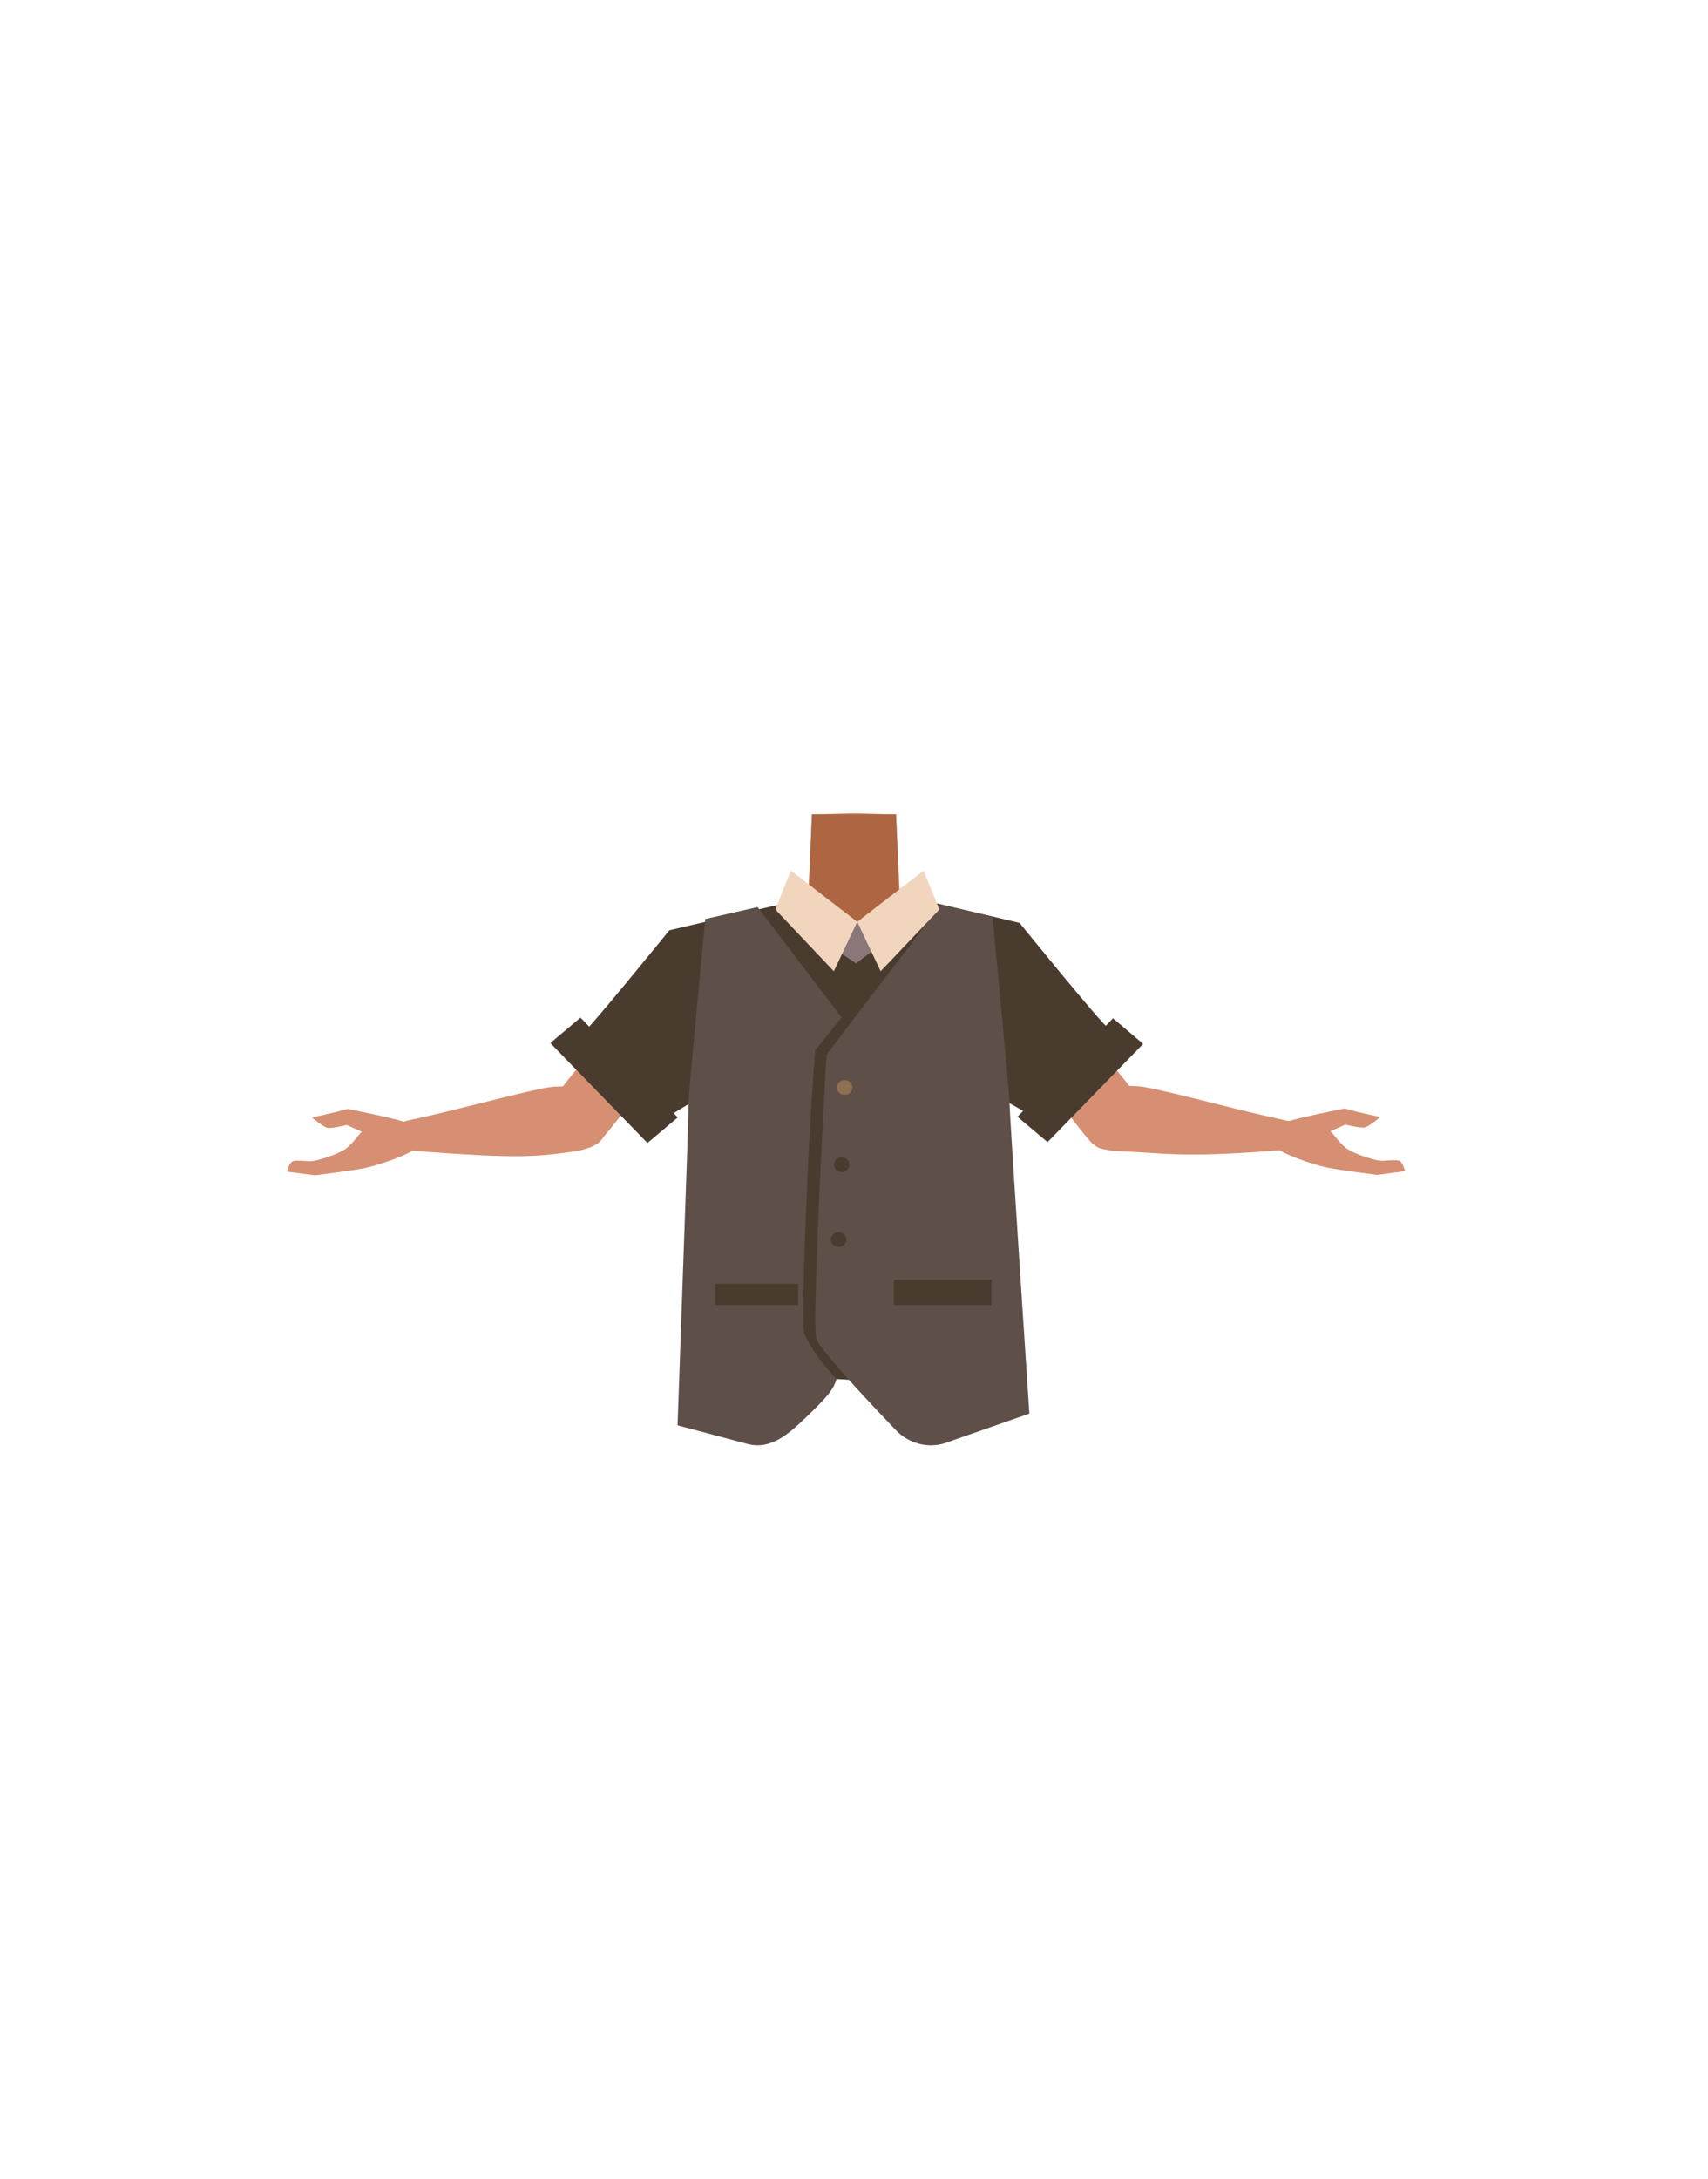 <?xml version="1.0" encoding="utf-8"?>
<!-- Generator: Adobe Illustrator 26.0.1, SVG Export Plug-In . SVG Version: 6.00 Build 0)  -->
<svg version="1.1" id="Calque_1" xmlns="http://www.w3.org/2000/svg" xmlns:xlink="http://www.w3.org/1999/xlink" x="0px" y="0px"
	 viewBox="0 0 788 1005" style="enable-background:new 0 0 788 1005;" xml:space="preserve">
<style type="text/css">
	.st0{fill:#D68F72;}
	.st1{fill:#AD6542;}
	.st2{fill:#493C2F;}
	.st3{fill:#5E4F48;}
	.st4{fill:#89777A;}
	.st5{fill:#F2D5BD;}
	.st6{fill:#8E7052;}
</style>
<g id="Calque_1_00000140007698849866869480000017248178527614527887_">
	<g id="Calque_12">
		<path class="st0" d="M465.8,459.5c0,0-0.1,3.9-9.3,10c-10.9,7.3-6.9,21.4-8.4,28.7c-1,4.9-9.9,17.3-13.7,16.6
			c-10.8-2-16.9-16.2-26.7-20.4c-5.7-2.4-8.2-4.7-13.7-2c-5.5-2.8-8-0.5-13.7,2c-9.8,4.2-15.8,18.5-26.7,20.4
			c-3.9,0.7-12.7-11.7-13.7-16.6c-1.5-7.3,2.5-21.4-8.4-28.7c-9.2-6.1-11.6-11-11.6-11c-7-17.1-6.1-26.7,3.9-29.7s29.4-7,38.6-10.1
			c4.7-1.6,8.5-3.4,10.6-5.8l1.6-37.3l18.3-0.6h2.2l14.3,0.5l4,0.1l0.7,15.7l0.6,12.9v0.5l0.4,8.2c0.4,0.5,0.9,0.9,1.5,1.3
			c2.7,2,6.8,3.2,11.6,4.2c6.5,1.3,30.5,8,37.8,9.4c3.1,0.6-2.8-0.9,0,0C475.8,430.6,472.8,442.4,465.8,459.5z"/>
		<path class="st1" d="M416.5,414.1c-5.4,4.2-18.8,11.4-21.3,12.6c-8.2,3.9-28.3-5-32.8-8.1c4.7-1.6,8.5-3.4,10.6-5.8l1.6-37.3h38.8
			l1.2,28.5v0.5l0.4,8.2C415.4,413.2,415.9,413.7,416.5,414.1z"/>
	</g>
</g>
<g id="Calque_9">
	<path class="st0" d="M344.6,448.5c-3.9,18.3-16.5,20.9-23.8,26.2c-11.6,8.3-35.4,42.4-45,52.6c-5.4,2.5-11.8,1.6-16.4-2.2l0,0
		c-9.8-9-2.7-20.2,1.2-25.3c7.9-10.2,26-29.2,32-40.5c4.5-8.4,7-17.5,21.2-25.2c0,0,14.1-8.6,24.1-2.5
		C344.5,435.4,346.2,441,344.6,448.5L344.6,448.5z"/>
	<path class="st0" d="M278.2,514.2c-2.8-14.9-15.2-13.3-22-13.1c-7.3,0.2-42.8,10.1-61.6,14.2c-10.6,2.3-16.3,3.3-15.3,9.3
		c0.9,5.5,12.1,6.2,16.5,6.5c41.4,3,50.1,2.6,68.5,0C284.2,528.2,278.9,518,278.2,514.2z"/>
	<path class="st0" d="M160.3,511.4c-6.5,1.9-16.4,3.9-16.4,3.9s5,4.3,7.1,4.8c1.7,0.5,9-1.3,9-1.3l6.9,3.1c-2.7,2.8-3.3,4.4-6.9,7.5
		c-2.8,2.4-11.4,5.3-15.5,6c-2.3,0.4-7.7-0.7-9.6,0.2c-1.4,0.7-2.5,4.7-2.5,4.7l12.9,1.7c0,0,17.7-2.2,23.3-3.4
		c6-1.3,17.5-5.2,22.1-8.2c1.5-1,4.3-3,3.3-6.8c-0.9-3.3-4.6-5.1-7.1-6.1C183.1,515.9,160.6,511.4,160.3,511.4z"/>
	<path class="st0" d="M436.2,448.3c3.9,18.3,16.5,20.9,23.8,26.2c11.6,8.3,33.7,41.9,43.3,52.1c4.5,4.8,10.1,4.9,18-1.7l0,0
		c9.8-9,2.7-20.2-1.2-25.3c-7.9-10.2-26-29.2-32-40.5c-4.5-8.4-7-17.5-21.2-25.2c0,0-14.1-8.6-24.1-2.5
		C436.3,435.2,434.6,440.8,436.2,448.3L436.2,448.3z"/>
	<path class="st0" d="M502.5,514c2.8-14.9,15.2-13.3,22-13.1c7.3,0.2,42.8,10.1,61.6,14.2c10.6,2.3,16.3,3.3,15.3,9.3
		c-0.9,5.5-12.1,6.2-16.5,6.5c-41.4,3-47.1,0.8-68.5,0C496.3,530.1,501.8,517.8,502.5,514z"/>
	<path class="st0" d="M620.4,511.2c6.5,1.9,16.4,3.9,16.4,3.9s-5,4.3-7.1,4.8c-1.7,0.5-9-1.3-9-1.3l-6.9,3.1
		c2.8,2.8,3.3,4.4,6.9,7.5c2.8,2.4,11.4,5.3,15.5,6c2.3,0.4,7.7-0.7,9.6,0.2c1.3,0.7,2.5,4.7,2.5,4.7l-12.9,1.7
		c0,0-17.7-2.2-23.3-3.4c-6-1.3-17.5-5.2-22.1-8.2c-1.5-1-4.3-3-3.3-6.8c0.9-3.3,4.6-5.1,7.1-6.1
		C597.7,515.7,620.1,511.2,620.4,511.2z"/>
	<path class="st2" d="M302.8,518.2c-1.9-1.8-38.9-37.9-35.1-40.5s41.1-48.7,41.1-48.7l50-11.7l30.9,48.1L302.8,518.2z"/>
	<path class="st2" d="M357.7,424.3c-0.3-0.4,3.5-4.6,3.7-5s25.1,13.3,25.7,13.9s7.6,5.6,7.6,5.6s20-12.9,20.6-12.9
		s11.6,1.6,10.1,2.1s-15.1,209.5-15.1,209.5s-54.4-3.6-54.6-3.1C338.7,670,357.7,424.3,357.7,424.3z"/>
	<path class="st2" d="M476.4,514.8c1.9-1.8,38.9-37.9,35.1-40.5s-41.1-48.7-41.1-48.7l-50-11.8l-30.9,51.5L476.4,514.8z"/>
	<path class="st3" d="M349.5,418.3l38.8,50.9l-12.2,15.1c0,0-2.3,28.8-3.3,53.6c-0.2,4.8-3.5,73.4-1.7,77.3
		c5,11.1,14.9,20.7,14.9,20.7c-1.4,4.3-2.8,7.2-17.3,20.7c-6.8,6.3-14.5,11.8-23.8,9.3l-32.3-8.6c5.1-143.7,5.1-143.2,5-148.1
		c0-4.4,7.8-85.4,7.8-85.4L349.5,418.3z"/>
	<path class="st3" d="M434,417.3l-52.7,69.1c0,0-7,123.9-4.6,131.1c1.7,5.1,24.1,29,37,42.4c5.7,5.7,14,8,21.7,5.8l39.5-13.8
		c0,0-9.2-139.4-9.2-143.8s-7.8-85.4-7.8-85.4L434,417.3z"/>
	<rect x="329.9" y="592" class="st2" width="38.4" height="9.8"/>
	<rect x="412.4" y="590.1" class="st2" width="45" height="11.7"/>
	<path class="st4" d="M386.1,438.5c0.4,0,8.8,5.8,8.8,5.8l9.6-7.2l-3.6-13.1l-5.4,1.1c0,0-6.5-2.2-7.3-1.1S386.1,438.5,386.1,438.5z
		"/>
	<polygon class="st5" points="357.7,419.4 364.9,401.5 395.5,425.1 384.7,447.9 	"/>
	<polygon class="st5" points="433.4,419.4 426.1,401.5 395.5,425.1 406.3,447.9 	"/>
	<polygon class="st2" points="312.7,515.3 298.7,527.1 253.9,481 267.8,469.3 	"/>
	<polygon class="st2" points="469.4,515 483.3,526.7 527.4,481.4 513.5,469.6 	"/>
	<ellipse class="st6" cx="389.7" cy="501.5" rx="3.6" ry="3.4"/>
	<ellipse class="st2" cx="388.3" cy="537.1" rx="3.6" ry="3.4"/>
	<ellipse class="st2" cx="386.9" cy="571.6" rx="3.6" ry="3.4"/>
</g>
</svg>
